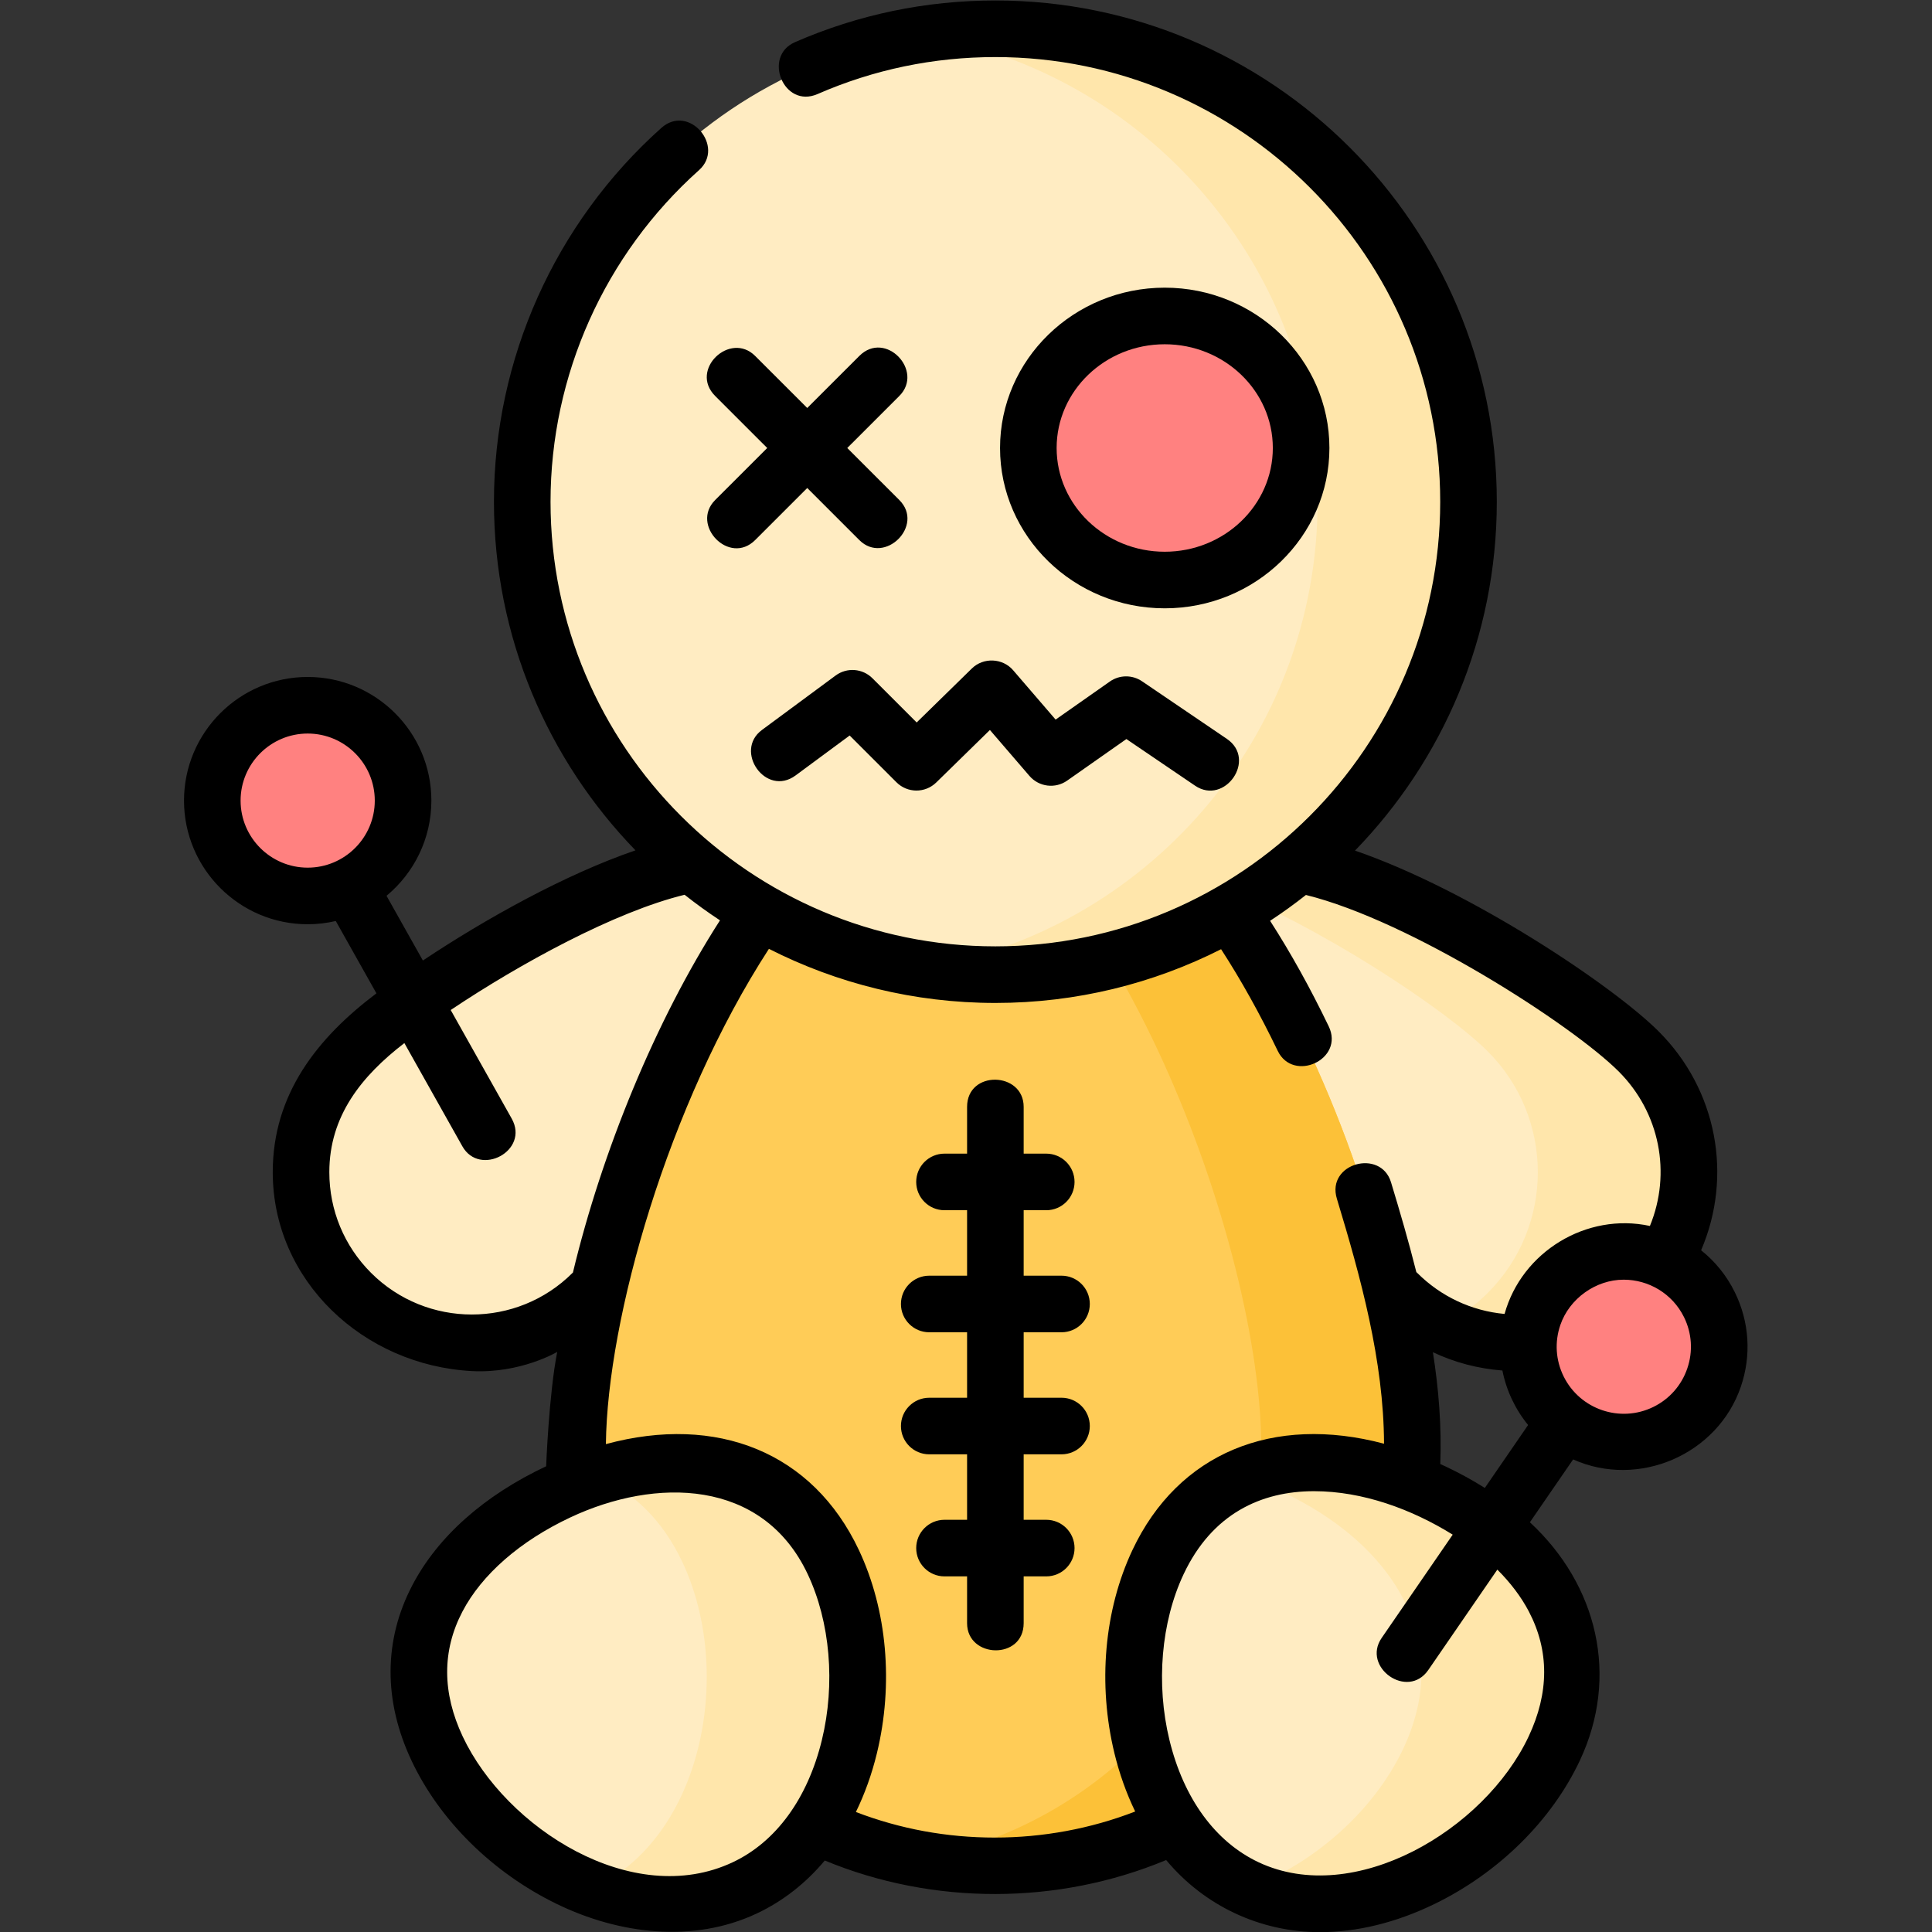 <?xml version="1.0" encoding="UTF-8" standalone="no"?>
<!-- Created with Inkscape (http://www.inkscape.org/) -->

<svg
   version="1.1"
   id="svg1470"
   xml:space="preserve"
   width="682.667"
   height="682.667"
   viewBox="0 0 682.667 682.667"
   xmlns="http://www.w3.org/2000/svg"
   xmlns:svg="http://www.w3.org/2000/svg"><rect x="0" y="0" width="682.667" height="682.667" fill="#333333" stroke="none"/><defs
     id="defs1474"><clipPath
       clipPathUnits="userSpaceOnUse"
       id="clipPath1484"><path
         d="M 0,512 H 512 V 0 H 0 Z"
         id="path1482" /></clipPath></defs><g
     id="g1476"
     transform="matrix(1.333,0,0,-1.333,0,682.667)"><g
       id="g1478"><g
         id="g1480"
         clip-path="url(#clipPath1484)"><g
           id="g1486"
           transform="translate(157.08,169.419)"><path
             d="m 0,0 c -17.679,-17.672 -46.343,-17.672 -64.022,0 -17.68,17.672 -17.68,46.324 0,63.996 17.679,17.672 92.924,64.234 110.604,46.562 C 64.261,92.886 17.679,17.672 0,0"
             style="fill:#ffecc2;fill-opacity:1;fill-rule:nonzero;stroke:none"
             id="path1488" /></g><g
           id="g1490"
           transform="translate(370.358,169.419)"><path
             d="m 0,0 c 17.679,-17.672 46.343,-17.672 64.022,0 17.68,17.672 17.68,46.324 0,63.996 C 46.343,81.668 -28.902,128.23 -46.582,110.558 -64.261,92.886 -17.679,17.672 0,0"
             style="fill:#ffecc2;fill-opacity:1;fill-rule:nonzero;stroke:none"
             id="path1492" /></g><g
           id="g1494"
           transform="translate(434.38,233.415)"><path
             d="m 0,0 c -17.679,17.672 -92.925,64.234 -110.604,46.562 -0.695,-0.694 -1.279,-1.487 -1.781,-2.353 C -84.494,33.313 -51.034,11.03 -40,0 c 17.679,-17.672 17.679,-46.324 0,-63.996 -3.607,-3.606 -7.676,-6.463 -12.011,-8.597 16.912,-8.326 37.939,-5.47 52.011,8.597 C 17.679,-46.324 17.679,-17.672 0,0"
             style="fill:#ffe6ab;fill-opacity:1;fill-rule:nonzero;stroke:none"
             id="path1496" /></g><g
           id="g1498"
           transform="translate(374.35,128.116)"><path
             d="m 0,0 c 0,-61.075 -49.531,-110.586 -110.631,-110.586 -61.1,0 -110.632,49.511 -110.632,110.586 0,61.075 49.532,185.663 110.632,185.663 C -49.531,185.663 0,61.075 0,0"
             style="fill:#ffcc57;fill-opacity:1;fill-rule:nonzero;stroke:none"
             id="path1500" /></g><g
           id="g1502"
           transform="translate(263.719,313.779)"><path
             d="m 0,0 c -6.83,0 -13.513,-1.566 -20,-4.417 51.552,-22.65 90.632,-126.998 90.632,-181.246 0,-54.249 -39.08,-99.369 -90.632,-108.779 6.487,-1.184 13.17,-1.807 20,-1.807 61.1,0 110.632,49.511 110.632,110.586 C 110.632,-124.588 61.1,0 0,0"
             style="fill:#fcc138;fill-opacity:1;fill-rule:nonzero;stroke:none"
             id="path1504" /></g><g
           id="g1506"
           transform="translate(389.267,379.136)"><path
             d="m 0,0 c 0,-69.236 -56.15,-125.364 -125.416,-125.364 -69.265,0 -125.415,56.128 -125.415,125.364 0,69.236 56.15,125.364 125.415,125.364 C -56.15,125.364 0,69.236 0,0"
             style="fill:#ffecc2;fill-opacity:1;fill-rule:nonzero;stroke:none"
             id="path1508" /></g><g
           id="g1510"
           transform="translate(263.851,504.5)"><path
             d="m 0,0 c -6.808,0 -13.486,-0.55 -20,-1.593 59.758,-9.574 105.416,-61.339 105.416,-123.771 0,-62.431 -45.658,-114.196 -105.416,-123.77 6.514,-1.044 13.192,-1.594 20,-1.594 69.265,0 125.416,56.128 125.416,125.364 C 125.416,-56.127 69.265,0 0,0"
             style="fill:#ffe6ab;fill-opacity:1;fill-rule:nonzero;stroke:none"
             id="path1512" /></g><g
           id="g1514"
           transform="translate(344.896,393.375)"><path
             d="m 0,0 c 0,-19.329 -16.187,-34.998 -36.154,-34.998 -19.967,0 -36.154,15.669 -36.154,34.998 0,19.329 16.187,34.998 36.154,34.998 C -16.187,34.998 0,19.329 0,0"
             style="fill:#ff8180;fill-opacity:1;fill-rule:nonzero;stroke:none"
             id="path1516" /></g><g
           id="g1518"
           transform="translate(411.98,48.614)"><path
             d="m 0,0 c -13.656,-28.988 -52.543,-50.568 -81.543,-36.918 -29,13.65 -37.13,57.362 -23.474,86.349 13.656,28.988 43.926,32.275 72.926,18.625 C -3.092,54.406 13.656,28.988 0,0"
             style="fill:#ffecc2;fill-opacity:1;fill-rule:nonzero;stroke:none"
             id="path1520" /></g><g
           id="g1522"
           transform="translate(379.889,116.67)"><path
             d="M 0,0 C -17.649,8.308 -35.761,10.325 -50.319,4.111 -46.881,2.985 -43.432,1.616 -40,0 c 29,-13.65 45.747,-39.068 32.091,-68.056 -7.742,-16.434 -23.596,-30.48 -41.159,-37.082 28.958,-13.285 67.563,8.221 81.159,37.082 C 45.747,-39.068 29,-13.65 0,0"
             style="fill:#ffe6ab;fill-opacity:1;fill-rule:nonzero;stroke:none"
             id="path1524" /></g><g
           id="g1526"
           transform="translate(115.873,48.614)"><path
             d="m 0,0 c 13.656,-28.988 52.543,-50.568 81.543,-36.918 29,13.65 37.13,57.362 23.474,86.349 C 91.361,78.419 61.091,81.706 32.091,68.056 3.092,54.406 -13.656,28.988 0,0"
             style="fill:#ffecc2;fill-opacity:1;fill-rule:nonzero;stroke:none"
             id="path1528" /></g><g
           id="g1530"
           transform="translate(220.89,98.045)"><path
             d="M 0,0 C -12.04,25.558 -36.995,31.128 -62.607,22.736 -53.243,18.739 -45.345,11.347 -40,0 c 13.656,-28.988 5.526,-72.699 -23.474,-86.349 -0.127,-0.06 -0.256,-0.106 -0.383,-0.164 13.414,-5.043 27.825,-5.747 40.383,0.164 C 5.526,-72.699 13.656,-28.988 0,0"
             style="fill:#ffe6ab;fill-opacity:1;fill-rule:nonzero;stroke:none"
             id="path1532" /></g><g
           id="g1534"
           transform="translate(106.847,299.907)"><path
             d="m 0,0 c 0,-13.959 -11.321,-25.275 -25.286,-25.275 -13.964,0 -25.285,11.316 -25.285,25.275 0,13.959 11.321,25.275 25.285,25.275 C -11.321,25.275 0,13.959 0,0"
             style="fill:#ff8180;fill-opacity:1;fill-rule:nonzero;stroke:none"
             id="path1536" /></g><g
           id="g1538"
           transform="translate(441.585,132.457)"><path
             d="m 0,0 c -12.533,-6.157 -27.686,-0.992 -33.845,11.536 -6.16,12.528 -0.993,27.675 11.54,33.832 C -9.772,51.524 5.381,46.359 11.541,33.832 17.7,21.304 12.533,6.157 0,0"
             style="fill:#ff8180;fill-opacity:1;fill-rule:nonzero;stroke:none"
             id="path1540" /></g><g
           id="g1542"
           transform="translate(189.572,407.168)"><path
             d="M 0,0 13.8,-13.794 0,-27.588 c -6.631,-6.629 3.762,-17.449 10.604,-10.609 l 13.805,13.799 13.804,-13.799 c 6.691,-6.689 17.358,3.858 10.604,10.609 L 35.018,-13.794 48.817,0 C 55.456,6.635 45.153,17.546 38.213,10.608 L 24.409,-3.19 10.604,10.608 C 3.967,17.244 -6.94,6.937 0,0"
             style="fill:#000000;fill-opacity:1;fill-rule:nonzero;stroke:none"
             id="path1544" /></g><g
           id="g1546"
           transform="translate(308.742,420.873)"><path
             d="M 0,0 C 15.8,0 28.654,-12.335 28.654,-27.498 28.654,-42.661 15.8,-54.996 0,-54.996 c -15.8,0 -28.654,12.335 -28.654,27.498 C -28.654,-12.335 -15.8,0 0,0 m 0,-69.996 c 24.071,0 43.654,19.064 43.654,42.498 C 43.654,-4.064 24.071,15 0,15 c -24.071,0 -43.654,-19.064 -43.654,-42.498 0,-23.434 19.583,-42.498 43.654,-42.498"
             style="fill:#000000;fill-opacity:1;fill-rule:nonzero;stroke:none"
             id="path1548" /></g><g
           id="g1550"
           transform="translate(281.382,158.973)"><path
             d="M 0,0 C 4.142,0 7.5,3.358 7.5,7.5 7.5,11.642 4.142,15 0,15 h -10.031 v 17.352 h 5.986 c 4.142,0 7.5,3.358 7.5,7.5 0,4.142 -3.358,7.5 -7.5,7.5 h -5.986 v 12.4 c 0,9.385 -15,9.813 -15,0 v -12.4 h -5.986 c -4.142,0 -7.5,-3.358 -7.5,-7.5 0,-4.142 3.358,-7.5 7.5,-7.5 h 5.986 V 15 h -10.032 c -4.142,0 -7.5,-3.358 -7.5,-7.5 0,-4.142 3.358,-7.5 7.5,-7.5 h 10.032 v -17.352 h -10.032 c -4.142,0 -7.5,-3.358 -7.5,-7.5 0,-4.142 3.358,-7.5 7.5,-7.5 h 10.032 v -17.352 h -5.986 c -4.142,0 -7.5,-3.358 -7.5,-7.5 0,-4.142 3.358,-7.5 7.5,-7.5 h 5.986 v -12.4 c 0,-9.385 15,-9.813 15,0 v 12.4 h 5.986 c 4.142,0 7.5,3.358 7.5,7.5 0,4.142 -3.358,7.5 -7.5,7.5 h -5.986 v 17.352 H 0 c 4.142,0 7.5,3.358 7.5,7.5 0,4.142 -3.358,7.5 -7.5,7.5 H -10.031 V 0 Z"
             style="fill:#000000;fill-opacity:1;fill-rule:nonzero;stroke:none"
             id="path1552" /></g><g
           id="g1554"
           transform="translate(447.267,149.405)"><path
             d="m 0,0 c -1.533,-4.494 -4.725,-8.122 -8.989,-10.217 -8.8,-4.324 -19.482,-0.684 -23.807,8.114 -2.095,4.261 -2.405,9.082 -0.872,13.574 2.394,7.021 9.391,12.038 16.806,12.038 6.572,0 12.902,-3.652 15.99,-9.935 C 1.223,9.313 1.533,4.493 0,0 m -64.184,-25.95 c -0.435,0.205 -0.866,0.388 -1.299,0.585 0.377,10.001 -0.422,19.899 -1.955,29.649 5.745,-2.716 11.97,-4.357 18.425,-4.851 1.046,-5.291 3.397,-10.276 6.811,-14.448 l -11.472,-16.68 c -3.282,2.066 -6.782,3.991 -10.51,5.745 m 22.2,-38.535 c 5.412,-10.358 5.382,-21.498 -0.088,-33.11 -11.704,-24.844 -46.239,-45.249 -71.564,-33.328 -11.479,5.403 -19.874,16.912 -23.639,32.408 -3.612,14.866 -2.208,31.299 3.755,43.959 7.559,16.045 20.588,22.001 34.562,22.001 12.9,0 25.912,-4.773 36.768,-11.523 l -18.829,-27.376 c -5.344,-7.771 6.874,-16.475 12.36,-8.5 l 18.301,26.609 c 3.497,-3.494 6.335,-7.238 8.374,-11.14 m -141.564,-59.89 c -12.758,0 -25.118,2.283 -36.842,6.777 2.321,4.761 4.201,9.95 5.559,15.541 4.461,18.357 2.726,38.001 -4.762,53.893 -12.203,25.906 -37.585,36.072 -67.068,28.089 0.38,33.246 16.409,89.92 43.215,131.286 18.042,-9.168 38.442,-14.344 60.03,-14.344 21.509,0 41.838,5.14 59.832,14.245 5.299,-8.185 10.236,-17.042 15.011,-26.946 4.105,-8.512 17.76,-2.295 13.512,6.514 -4.931,10.227 -10.044,19.421 -15.534,27.96 3.268,2.148 6.44,4.431 9.5,6.851 27.792,-6.856 70.627,-34.511 82.906,-46.785 C -7.281,67.803 -4.165,51.748 -9.915,37.75 -26.674,41.388 -43.88,30.914 -48.44,14.427 c -8.752,0.809 -16.874,4.601 -23.167,10.891 -0.071,0.072 -0.148,0.133 -0.221,0.2 -2.026,8.083 -4.353,16.031 -6.714,23.815 -2.726,8.981 -17.203,5.035 -14.354,-4.354 6.338,-20.891 12.416,-42.963 12.504,-64.95 -29.326,7.798 -54.544,-2.395 -66.697,-28.193 -7.487,-15.892 -9.223,-35.536 -4.762,-53.893 1.282,-5.275 3.124,-10.522 5.495,-15.409 -11.821,-4.58 -24.519,-6.909 -37.192,-6.909 m -69.497,-6.548 c -26.628,-12.532 -60.182,9.165 -71.565,33.328 -5.47,11.612 -5.499,22.752 -0.087,33.11 5.141,9.841 15.294,18.707 28.588,24.964 22.579,10.627 50.981,10.365 62.947,-15.035 5.964,-12.66 7.368,-29.093 3.755,-43.959 -3.765,-15.496 -12.16,-27.005 -23.638,-32.408 M -295.49,25.318 c -14.727,-14.722 -38.69,-14.722 -53.418,0 -7.133,7.13 -11.061,16.61 -11.061,26.694 0,14.936 8.602,25.526 19.891,34.215 l 15.37,-27.356 c 4.605,-8.195 17.879,-1.201 13.077,7.348 l -16.166,28.772 c 18.431,12.335 43.554,26.056 61.999,30.55 3.023,-2.394 6.154,-4.654 9.381,-6.782 C -273.54,92.091 -287.7,57.502 -295.399,25.4 c -0.029,-0.028 -0.061,-0.053 -0.091,-0.082 m -88.001,125.184 c 0,9.801 7.978,17.775 17.785,17.775 9.807,0 17.786,-7.974 17.786,-17.775 0,-9.801 -7.979,-17.775 -17.786,-17.775 -9.807,0 -17.785,7.974 -17.785,17.775 M 12.589,20.192 C 10.395,24.656 7.31,28.394 3.658,31.31 12.13,51.054 7.855,73.881 -7.584,89.314 c -12.07,12.064 -49.855,37.4 -80.5,47.936 23.246,23.937 37.584,56.564 37.584,92.481 0,73.261 -59.626,132.864 -132.916,132.864 -18.452,0 -36.33,-3.72 -53.137,-11.055 -8.602,-3.755 -2.992,-17.677 6,-13.748 14.903,6.505 30.762,9.803 47.137,9.803 65.019,0 117.916,-52.874 117.916,-117.864 0,-64.99 -52.897,-117.864 -117.916,-117.864 -65.019,0 -117.916,52.874 -117.916,117.864 0,33.501 14.347,65.536 39.36,87.89 6.998,6.254 -2.676,17.722 -9.995,11.185 -28.194,-25.197 -44.365,-61.308 -44.365,-99.075 0,-35.882 14.311,-68.482 37.518,-92.414 -18.583,-6.354 -39.807,-18.171 -56.356,-29.203 l -9.639,17.154 c 7.258,6.017 11.889,15.094 11.889,25.234 0,18.072 -14.708,32.775 -32.786,32.775 -18.078,0 -32.785,-14.703 -32.785,-32.775 0,-18.072 14.707,-32.775 32.785,-32.775 2.561,0 5.051,0.305 7.444,0.862 l 10.775,-19.177 c -15.745,-11.859 -27.482,-26.775 -27.482,-47.4 0,-28.761 23.991,-51.194 52.77,-52.728 12.932,-0.689 22.636,5.081 22.636,5.081 -2.204,-11.27 -2.934,-30.315 -2.934,-30.315 -16.475,-7.754 -28.749,-18.677 -35.495,-31.588 -7.592,-14.531 -7.657,-30.593 -0.187,-46.449 7.486,-15.892 21.528,-29.742 38.525,-37.998 16.406,-7.97 36.095,-10.465 52.997,-2.51 6.918,3.257 12.982,8.019 18.019,14.039 28.72,-11.886 61.804,-11.84 90.492,0.128 10.114,-12.156 24.952,-19.115 40.768,-19.115 9.822,0 20.134,2.495 30.35,7.458 16.997,8.256 31.039,22.106 38.526,37.998 10.542,22.379 4.677,46.615 -13.225,63.193 l 11.458,16.66 c 17.331,-7.772 38.315,1.262 44.466,19.291 2.826,8.287 2.256,17.178 -1.608,25.035"
             style="fill:#000000;fill-opacity:1;fill-rule:nonzero;stroke:none"
             id="path1556" /></g><g
           id="g1558"
           transform="translate(257.625,334.938)"><path
             d="m 0,0 -14.638,-14.32 -11.724,11.719 c -2.625,2.624 -6.772,2.934 -9.759,0.728 l -19.515,-14.419 c -7.549,-5.577 1.022,-17.896 8.913,-12.064 l 14.323,10.582 12.403,-12.398 c 2.907,-2.906 7.609,-2.931 10.548,-0.057 l 14.225,13.917 10.482,-12.177 c 2.516,-2.923 6.838,-3.462 9.993,-1.246 l 15.702,11.02 18.201,-12.358 c 7.851,-5.331 16.487,6.935 8.426,12.41 L 45.095,-3.396 c -2.578,1.749 -5.97,1.725 -8.522,-0.067 L 22.194,-13.555 10.929,-0.468 C 8.144,2.769 3.053,2.987 0,0"
             style="fill:#000000;fill-opacity:1;fill-rule:nonzero;stroke:none"
             id="path1560" /></g></g></g></g></svg>
